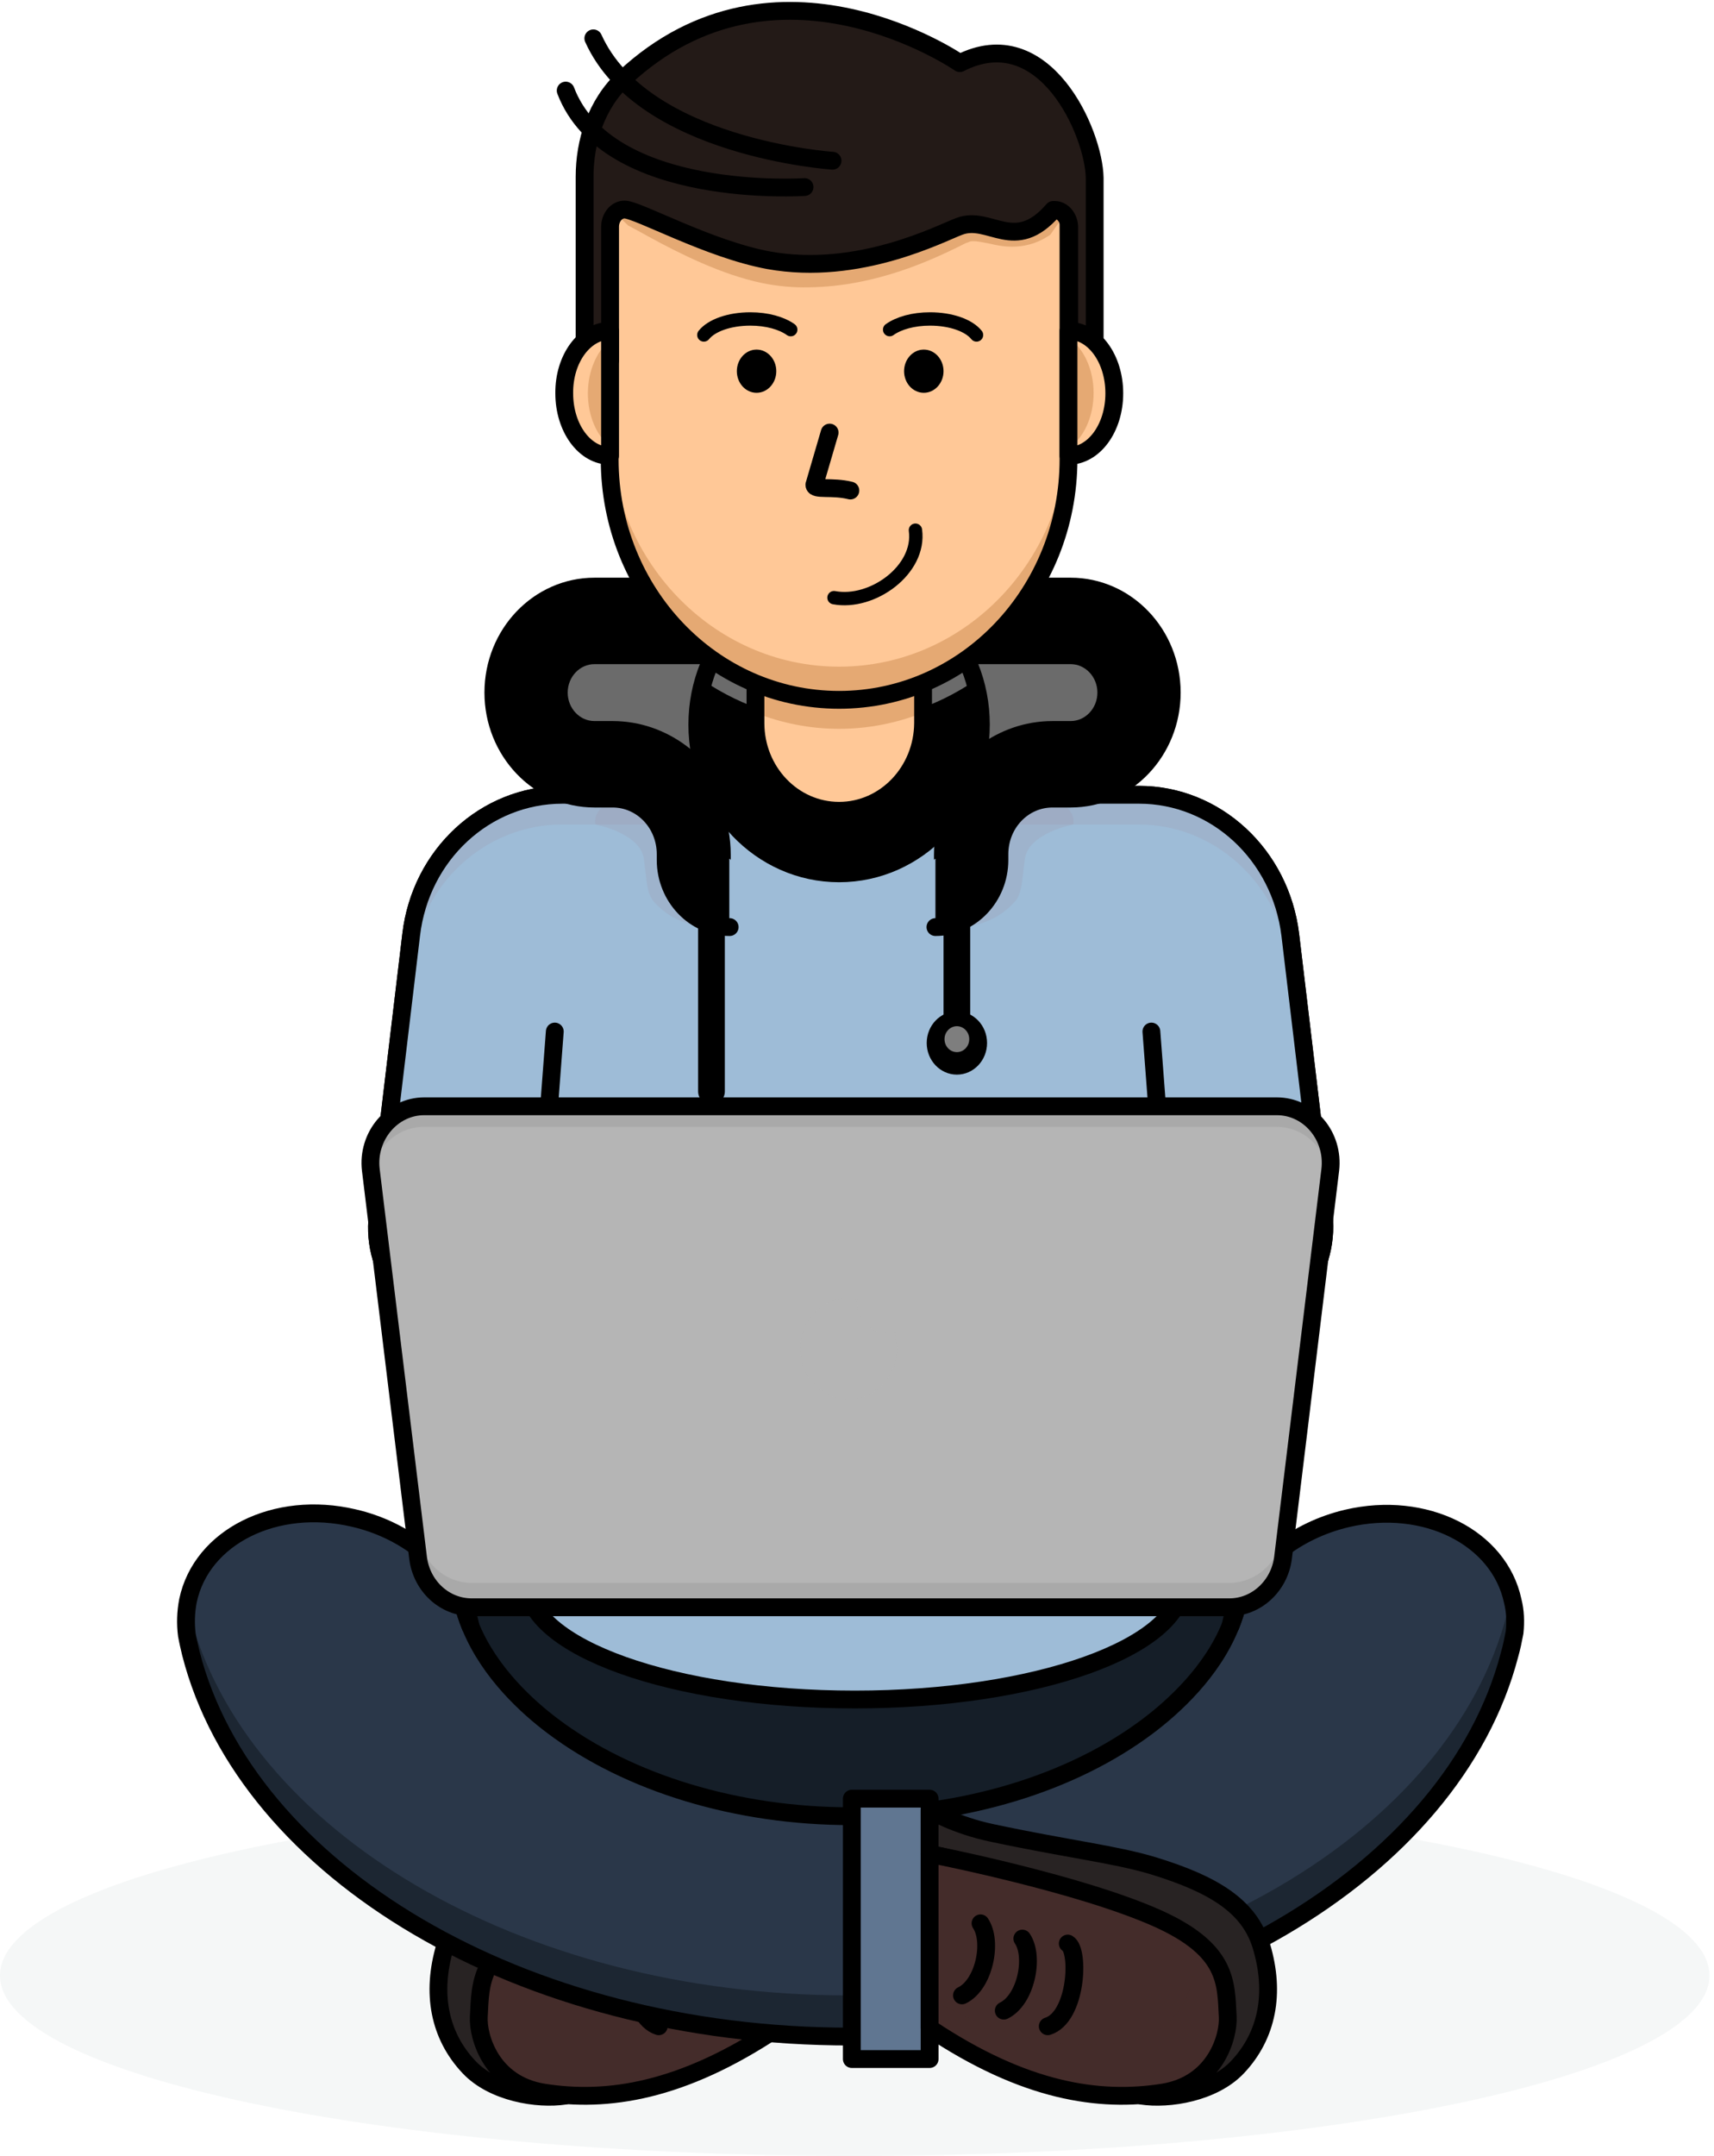 <svg width="385" height="484" viewBox="0 0 385 484" fill="none" xmlns="http://www.w3.org/2000/svg">
<path opacity="0.64" d="M191.989 484C298.021 484 383.978 465.874 383.978 443.513C383.978 421.154 298.021 403.028 191.989 403.028C85.956 403.028 0 421.154 0 443.513C0 465.874 85.956 484 191.989 484Z" fill="#225555" fill-opacity="0.07"/>
<path d="M99.955 437.008C102.65 427.85 110.898 422.971 124.291 418.862C132.783 416.295 143.563 415.096 160.467 411.501C168.715 409.79 174.513 406.366 174.513 406.366V416.21C174.513 416.21 118.574 427.765 109.836 442.915C105.59 450.361 106.896 468.592 126.903 470.476C120.78 471.417 110.734 469.791 105.345 464.056C98.648 456.952 96.852 447.451 99.955 437.008Z" fill="#282323" stroke="black" stroke-width="4" stroke-miterlimit="10" stroke-linecap="round" stroke-linejoin="round"/>
<path d="M174.513 416.21C174.513 416.21 141.031 422.715 123.148 430.76C107.468 437.865 107.958 445.225 107.55 452.758C107.305 457.123 110.245 467.909 122.167 469.791C136.376 472.017 153.117 469.62 174.513 455.326C174.513 420.318 174.513 416.21 174.513 416.21Z" fill="#442C2A"/>
<path opacity="0.37" d="M107.55 452.758C107.876 446.681 107.631 440.689 115.798 434.869C115.471 437.008 115.389 439.062 115.308 441.203C115.063 445.568 125.108 439.919 137.03 441.716C149.443 443.685 156.793 458.578 174.513 448.564C174.513 450.704 174.513 452.929 174.513 455.24C153.117 469.535 136.376 471.845 122.167 469.706C110.245 467.909 107.305 457.037 107.55 452.758Z" fill="#442C2A"/>
<path d="M174.513 416.21C174.513 416.21 141.031 422.715 123.148 430.76C107.468 437.865 107.958 445.225 107.55 452.758C107.305 457.123 110.245 467.909 122.167 469.791C136.376 472.017 153.117 469.62 174.513 455.326C174.513 420.318 174.513 416.21 174.513 416.21Z" stroke="black" stroke-width="4" stroke-miterlimit="10" stroke-linecap="round" stroke-linejoin="round"/>
<path d="M143.482 436.324C140.787 437.864 141.439 452.844 147.973 454.898" stroke="black" stroke-width="4" stroke-miterlimit="10" stroke-linecap="round" stroke-linejoin="round"/>
<path d="M153.689 435.211C150.912 439.32 152.872 448.992 157.853 451.389" stroke="black" stroke-width="4" stroke-miterlimit="10" stroke-linecap="round" stroke-linejoin="round"/>
<path d="M163.081 431.788C160.304 435.896 162.264 445.568 167.245 447.965" stroke="black" stroke-width="4" stroke-miterlimit="10" stroke-linecap="round" stroke-linejoin="round"/>
<path d="M259.442 387.45C241.803 400.289 216.733 407.65 190.519 407.65C164.387 407.65 139.235 400.289 121.596 387.45C113.511 381.543 99.955 369.218 99.955 352.784C99.955 336.35 113.511 324.024 121.596 318.118C139.235 305.278 164.305 297.917 190.519 297.917C216.651 297.917 241.803 305.278 259.442 318.118C267.527 324.024 281.083 336.35 281.083 352.784C281.083 369.218 267.527 381.543 259.442 387.45Z" fill="#151E28"/>
<path d="M340.206 366.478C339.879 368.191 339.554 369.817 339.063 371.529C326.324 420.231 264.914 457.209 191.009 457.209C116.941 457.209 55.367 420.061 42.873 371.187C42.546 369.817 42.22 368.447 41.975 367.078C41.648 364.511 41.73 361.942 42.22 359.374C45.241 344.994 61.9 336.692 79.458 340.801C90.972 343.453 99.955 350.9 103.957 359.717C104.365 361.6 105.018 363.483 105.753 365.281C110 375.552 118.493 383.255 124.208 387.535C141.276 400.374 165.693 407.735 191.009 407.735C216.406 407.735 240.741 400.374 257.809 387.535C263.608 383.17 272.181 375.38 276.346 365.109C277 363.483 277.571 361.686 277.979 359.974C281.899 351.072 290.963 343.625 302.56 340.886C320.118 336.777 336.777 345.165 339.798 359.46C340.37 361.686 340.452 364.083 340.206 366.478Z" fill="#2A3749"/>
<path opacity="0.67" d="M339.798 359.289C339.717 358.861 339.635 358.518 339.471 358.09C339.227 359.46 338.9 360.915 338.492 362.284C325.916 410.988 264.424 447.965 190.601 447.965C116.533 447.965 54.959 410.817 42.465 361.943C42.301 361.429 42.22 360.915 42.056 360.317C41.73 362.542 41.648 364.767 41.974 366.907C42.22 368.276 42.546 369.646 42.873 371.016C55.367 419.89 116.941 457.037 191.009 457.037C264.914 457.037 326.324 420.061 339.063 371.357C339.471 369.732 339.879 368.019 340.206 366.308C340.452 364.083 340.37 361.686 339.798 359.289Z" fill="#151E28"/>
<path d="M340.206 366.478C339.879 368.191 339.554 369.817 339.063 371.529C326.324 420.231 264.914 457.209 191.009 457.209C116.941 457.209 55.367 420.061 42.873 371.187C42.546 369.817 42.22 368.447 41.975 367.078C41.648 364.511 41.73 361.942 42.22 359.374C45.241 344.994 61.9 336.692 79.458 340.801C90.972 343.453 99.955 350.9 103.957 359.717C104.365 361.6 105.018 363.483 105.753 365.281C110 375.552 118.493 383.255 124.208 387.535C141.276 400.374 165.693 407.735 191.009 407.735C216.406 407.735 240.741 400.374 257.809 387.535C263.608 383.17 272.181 375.38 276.346 365.109C277 363.483 277.571 361.686 277.979 359.974C281.899 351.072 290.963 343.625 302.56 340.886C320.118 336.777 336.777 345.165 339.798 359.46C340.37 361.686 340.452 364.083 340.206 366.478Z" stroke="black" stroke-width="4" stroke-miterlimit="10" stroke-linecap="round" stroke-linejoin="round"/>
<path d="M191.988 381.543C232.625 381.543 265.566 369.817 265.566 355.352C265.566 340.886 232.625 329.16 191.988 329.16C151.353 329.16 118.41 340.886 118.41 355.352C118.41 369.817 151.353 381.543 191.988 381.543Z" fill="#9EBCD7"/>
<path d="M191.988 381.543C232.625 381.543 265.566 369.817 265.566 355.352C265.566 340.886 232.625 329.16 191.988 329.16C151.353 329.16 118.41 340.886 118.41 355.352C118.41 369.817 151.353 381.543 191.988 381.543Z" stroke="black" stroke-width="4" stroke-miterlimit="10" stroke-linecap="round" stroke-linejoin="round"/>
<path d="M275.775 298.174H106.243C93.259 298.174 83.214 286.277 84.847 272.753L92.361 209.841C94.484 191.866 109.02 178.428 126.332 178.428H255.849C273.08 178.428 287.616 191.866 289.821 209.841L297.334 272.753C298.804 286.277 288.759 298.174 275.775 298.174Z" fill="#F1534D"/>
<path d="M275.775 298.174H106.243C93.259 298.174 83.214 286.277 84.847 272.753L92.361 209.841C94.484 191.866 109.02 178.428 126.332 178.428H255.849C273.08 178.428 287.616 191.866 289.821 209.841L297.334 272.753C298.804 286.277 288.759 298.174 275.775 298.174Z" stroke="black" stroke-width="4" stroke-miterlimit="10" stroke-linecap="round" stroke-linejoin="round"/>
<path d="M124.617 231.582L122.984 253.066" stroke="black" stroke-width="4" stroke-miterlimit="10" stroke-linecap="round" stroke-linejoin="round"/>
<path d="M258.626 231.582L260.259 253.066" stroke="black" stroke-width="4" stroke-miterlimit="10" stroke-linecap="round" stroke-linejoin="round"/>
<path d="M275.775 298.174H106.243C93.259 298.174 83.214 286.277 84.847 272.753L92.36 209.841C94.484 191.866 109.02 178.428 126.332 178.428H255.849C273.08 178.428 287.616 191.866 289.82 209.841L297.334 272.753C298.803 286.277 288.759 298.174 275.775 298.174Z" fill="#9EBCD7"/>
<g opacity="0.24">
<path opacity="0.24" d="M92.279 216.517C94.402 198.542 108.938 185.104 126.251 185.104H255.767C272.998 185.104 287.535 198.542 289.739 216.517L297.17 278.916C297.415 276.947 297.497 274.893 297.251 272.753L289.739 209.841C287.616 191.866 273.08 178.428 255.767 178.428H126.251C109.02 178.428 94.484 191.866 92.279 209.841L84.766 272.753C84.521 274.807 84.521 276.861 84.847 278.916L92.279 216.517Z" fill="#9B2121"/>
<path opacity="0.24" d="M133.764 185.104C133.764 185.104 143.807 186.987 144.624 192.808C145.278 197.516 145.196 200.597 146.911 202.48C148.626 204.363 152.628 208.215 160.713 208.215C156.22 203.507 156.139 186.987 154.914 186.987C153.771 186.987 150.83 178.77 150.83 178.77L146.911 176.887C146.993 176.887 132.539 178.77 133.764 185.104Z" fill="#9B2121"/>
<path opacity="0.24" d="M241.068 185.104C241.068 185.104 231.023 186.987 230.207 192.808C229.554 197.516 229.636 200.597 227.92 202.48C226.206 204.277 222.204 208.215 214.119 208.215C218.611 203.507 218.693 186.987 219.918 186.987C221.061 186.987 224 178.77 224 178.77L227.92 176.887C227.839 176.887 242.293 178.77 241.068 185.104Z" fill="#9B2121"/>
</g>
<path d="M275.775 298.174H106.243C93.259 298.174 83.214 286.277 84.847 272.753L92.36 209.841C94.484 191.866 109.02 178.428 126.332 178.428H255.849C273.08 178.428 287.616 191.866 289.82 209.841L297.334 272.753C298.803 286.277 288.759 298.174 275.775 298.174Z" stroke="black" stroke-width="4" stroke-miterlimit="10" stroke-linecap="round" stroke-linejoin="round"/>
<path d="M124.617 231.582L122.984 253.066" stroke="black" stroke-width="4" stroke-miterlimit="10" stroke-linecap="round" stroke-linejoin="round"/>
<path d="M258.626 231.582L260.259 253.066" stroke="black" stroke-width="4" stroke-miterlimit="10" stroke-linecap="round" stroke-linejoin="round"/>
<path d="M169.205 142.65L142.338 141.194L129.761 142.65C129.761 142.65 121.351 149.24 121.351 151.037C121.351 152.835 122.167 167.471 122.167 167.471C122.167 167.471 142.011 170.296 144.134 172.436C146.258 174.576 158.834 186.902 158.834 186.902L171.002 181.938L177.371 164.133L169.205 142.65Z" fill="#6B6B6B"/>
<path d="M164.468 131.78H133.437C120.942 131.78 110.735 142.394 110.735 155.575C110.735 168.671 120.861 179.37 133.437 179.37H137.519C144.134 179.37 149.443 184.933 149.443 191.866V193.15C149.443 201.454 155.894 208.215 163.816 208.215V192.809C163.979 192.809 164.141 192.979 164.141 193.15V191.866C164.141 176.46 152.219 163.963 137.519 163.963H133.437C129.027 163.963 125.434 160.197 125.434 155.575C125.434 150.953 129.027 147.186 133.437 147.186H164.468V131.78Z" fill="black"/>
<path d="M162.591 182.194C158.834 171.58 149.035 163.877 137.602 163.877H133.519C129.109 163.877 125.516 160.111 125.516 155.488C125.516 150.867 129.109 147.101 133.519 147.101H164.551V131.693H133.519C121.025 131.693 110.817 142.307 110.817 155.488C110.817 168.584 120.942 179.284 133.519 179.284H137.602C144.217 179.284 149.524 184.848 149.524 191.781V193.065C149.524 201.367 155.976 208.13 163.897 208.13" stroke="black" stroke-width="4" stroke-miterlimit="10" stroke-linecap="round" stroke-linejoin="round"/>
<path d="M204.728 142.65L231.596 141.194L244.171 142.65C244.171 142.65 252.582 149.24 252.582 151.037C252.582 152.835 251.766 167.471 251.766 167.471C251.766 167.471 231.922 170.296 229.798 172.436C227.676 174.662 215.1 186.902 215.1 186.902L202.931 181.938L196.562 164.133L204.728 142.65Z" fill="#6B6B6B"/>
<path d="M209.464 131.778H240.496C252.99 131.778 263.198 142.392 263.198 155.574C263.198 168.67 253.073 179.369 240.496 179.369H236.413C229.798 179.369 224.491 184.933 224.491 191.866V193.15C224.491 201.453 218.039 208.215 210.118 208.215V192.808C209.954 192.808 209.791 192.979 209.791 193.15V191.866C209.791 176.459 221.713 163.963 236.413 163.963H240.496C244.907 163.963 248.499 160.197 248.499 155.574C248.499 150.952 244.907 147.186 240.496 147.186H209.464V131.778Z" fill="black"/>
<path d="M211.424 182.194C215.181 171.58 224.981 163.877 236.413 163.877H240.496C244.907 163.877 248.499 160.111 248.499 155.488C248.499 150.867 244.907 147.101 240.496 147.101H209.464V131.693H240.496C252.99 131.693 263.198 142.307 263.198 155.488C263.198 168.584 253.073 179.284 240.496 179.284H236.413C229.798 179.284 224.491 184.848 224.491 191.781V193.065C224.491 201.367 218.039 208.13 210.118 208.13" stroke="black" stroke-width="4" stroke-miterlimit="10" stroke-linecap="round" stroke-linejoin="round"/>
<path d="M188.478 196.06C206.067 196.06 220.326 181.115 220.326 162.679C220.326 144.242 206.067 129.296 188.478 129.296C170.888 129.296 156.629 144.242 156.629 162.679C156.629 181.115 170.888 196.06 188.478 196.06Z" fill="black"/>
<path d="M158.018 152.836C166.836 158.741 177.29 162.251 188.478 162.251C199.665 162.251 210.118 158.826 218.937 152.836C214.936 139.14 202.85 129.211 188.478 129.211C174.186 129.296 162.019 139.226 158.018 152.836Z" fill="#6B6B6B"/>
<path d="M188.478 196.06C206.067 196.06 220.326 181.115 220.326 162.679C220.326 144.242 206.067 129.296 188.478 129.296C170.888 129.296 156.629 144.242 156.629 162.679C156.629 181.115 170.888 196.06 188.478 196.06Z" stroke="black" stroke-width="4" stroke-miterlimit="10" stroke-linecap="round" stroke-linejoin="round"/>
<path d="M188.478 182.023C178.106 182.023 169.695 173.206 169.695 162.336V147.614C169.695 144.874 171.818 142.65 174.432 142.65H202.605C205.218 142.65 207.342 144.874 207.342 147.614V162.336C207.26 173.206 198.848 182.023 188.478 182.023Z" fill="#FFC897"/>
<path d="M202.605 142.65H174.432C171.818 142.65 169.695 145.046 169.695 147.956V160.025C175.575 162.336 181.863 163.62 188.478 163.62C195.091 163.62 201.381 162.336 207.26 160.025V147.956C207.26 145.046 205.136 142.65 202.605 142.65Z" fill="#E5A973"/>
<path d="M188.478 182.023C178.106 182.023 169.695 173.206 169.695 162.336V147.614C169.695 144.874 171.818 142.65 174.432 142.65H202.605C205.218 142.65 207.342 144.874 207.342 147.614V162.336C207.26 173.206 198.848 182.023 188.478 182.023Z" stroke="black" stroke-width="4" stroke-miterlimit="10" stroke-linecap="round" stroke-linejoin="round"/>
<path d="M208.812 403.797H191.336V462.259H208.812V403.797Z" fill="#607691"/>
<path d="M208.812 403.797H191.336V462.259H208.812V403.797Z" stroke="black" stroke-width="4" stroke-miterlimit="10" stroke-linecap="round" stroke-linejoin="round"/>
<path d="M105.671 365.109C104.936 363.312 104.365 361.515 103.875 359.546C104.773 361.429 105.345 363.227 105.671 365.109Z" stroke="black" stroke-width="4" stroke-miterlimit="10" stroke-linecap="round" stroke-linejoin="round"/>
<path d="M276.428 364.938C276.755 363.14 277.327 361.429 278.061 359.802C277.652 361.6 277.081 363.312 276.428 364.938Z" stroke="black" stroke-width="4" stroke-miterlimit="10" stroke-linecap="round" stroke-linejoin="round"/>
<path d="M276.183 360.83H105.916C99.873 360.83 94.729 356.123 93.912 349.788L83.296 262.654C82.397 255.12 88.032 248.359 95.3 248.359H286.799C294.067 248.359 299.702 255.035 298.803 262.654L288.187 349.788C287.37 356.036 282.226 360.83 276.183 360.83Z" fill="#B5B5B5"/>
<path opacity="0.21" d="M288.106 344.311C287.37 350.644 282.226 355.351 276.101 355.351H105.916C99.873 355.351 94.729 350.644 93.912 344.311L83.459 258.458C83.214 259.829 83.133 261.198 83.296 262.652L93.912 349.788C94.647 356.122 99.792 360.83 105.916 360.83H276.183C282.226 360.83 287.371 356.122 288.187 349.788L298.803 262.652C298.967 261.198 298.886 259.829 298.64 258.458L288.106 344.311Z" fill="#7E7E7E"/>
<path opacity="0.21" d="M83.377 263.423C84.357 257.603 89.257 252.981 95.219 252.981H286.718C292.76 252.981 297.578 257.517 298.559 263.423L298.64 262.567C299.538 255.035 293.904 248.272 286.635 248.272H95.3C88.032 248.272 82.397 254.95 83.296 262.567L83.377 263.423Z" fill="#7E7E7E"/>
<path d="M276.183 360.83H105.916C99.873 360.83 94.729 356.123 93.912 349.788L83.296 262.654C82.397 255.12 88.032 248.359 95.3 248.359H286.799C294.067 248.359 299.702 255.035 298.803 262.654L288.187 349.788C287.37 356.036 282.226 360.83 276.183 360.83Z" stroke="black" stroke-width="4" stroke-miterlimit="10" stroke-linecap="round" stroke-linejoin="round"/>
<path opacity="0.66" d="M199.094 299.288C195.418 299.288 192.479 296.206 192.479 292.354C192.479 292.097 192.479 291.841 192.561 291.584C191.907 291.498 191.254 291.413 190.601 291.413C184.64 291.413 179.739 296.548 179.739 302.796C179.739 309.046 184.64 314.181 190.601 314.181C196.562 314.181 201.462 309.046 201.462 302.796C201.462 301.512 201.217 300.229 200.89 299.03C200.319 299.116 199.746 299.288 199.094 299.288Z" fill="#B5B5B5"/>
<path d="M283.369 437.008C280.674 427.85 272.426 422.971 259.034 418.862C250.541 416.295 239.762 415.096 222.857 411.501C214.609 409.79 208.811 406.366 208.811 406.366V416.21C208.811 416.21 264.75 427.765 273.488 442.915C277.735 450.361 276.428 468.592 256.42 470.476C262.546 471.417 272.589 469.791 277.979 464.056C284.676 456.952 286.473 447.451 283.369 437.008Z" fill="#282323" stroke="black" stroke-width="4" stroke-miterlimit="10" stroke-linecap="round" stroke-linejoin="round"/>
<path d="M208.811 416.21C208.811 416.21 242.293 422.715 260.177 430.76C275.857 437.865 275.367 445.225 275.775 452.758C276.019 457.123 273.08 467.909 261.157 469.791C246.948 472.017 230.207 469.62 208.811 455.326C208.811 420.318 208.811 416.21 208.811 416.21Z" fill="#442C2A"/>
<path opacity="0.37" d="M275.775 452.758C275.448 446.681 275.693 440.689 267.527 434.869C267.853 437.008 267.936 439.062 268.017 441.203C268.261 445.568 265.322 456.353 253.399 458.236C240.987 460.205 226.532 458.578 208.811 448.564C208.811 450.704 208.811 452.929 208.811 455.24C230.207 469.535 246.948 471.845 261.157 469.706C273.162 467.909 276.019 457.037 275.775 452.758Z" fill="#442C2A"/>
<path d="M208.811 416.21C208.811 416.21 242.293 422.715 260.177 430.76C275.857 437.865 275.367 445.225 275.775 452.758C276.019 457.123 273.08 467.909 261.157 469.791C246.948 472.017 230.207 469.62 208.811 455.326C208.811 420.318 208.811 416.21 208.811 416.21Z" stroke="black" stroke-width="4" stroke-miterlimit="10" stroke-linecap="round" stroke-linejoin="round"/>
<path d="M239.843 436.324C242.538 437.864 241.885 452.844 235.351 454.898" stroke="black" stroke-width="4" stroke-miterlimit="10" stroke-linecap="round" stroke-linejoin="round"/>
<path d="M229.636 435.211C232.412 439.32 230.452 448.992 225.47 451.389" stroke="black" stroke-width="4" stroke-miterlimit="10" stroke-linecap="round" stroke-linejoin="round"/>
<path d="M220.244 431.788C223.021 435.896 221.061 445.568 216.079 447.965" stroke="black" stroke-width="4" stroke-miterlimit="10" stroke-linecap="round" stroke-linejoin="round"/>
<path d="M159.813 199.484V245.02" stroke="black" stroke-width="6" stroke-miterlimit="10" stroke-linecap="round" stroke-linejoin="round"/>
<path d="M214.936 199.484V231.582" stroke="black" stroke-width="6" stroke-miterlimit="10" stroke-linecap="round" stroke-linejoin="round"/>
<path d="M214.936 241.254C218.679 241.254 221.713 238.073 221.713 234.15C221.713 230.227 218.679 227.046 214.936 227.046C211.193 227.046 208.158 230.227 208.158 234.15C208.158 238.073 211.193 241.254 214.936 241.254Z" fill="black"/>
<path d="M214.936 236.204C216.47 236.204 217.712 234.901 217.712 233.294C217.712 231.686 216.47 230.384 214.936 230.384C213.403 230.384 212.159 231.686 212.159 233.294C212.159 234.901 213.403 236.204 214.936 236.204Z" fill="#7E7E7E"/>
<path d="M188.478 157.115C160.059 157.115 136.948 132.977 136.948 103.105V40.45H240.006V103.105C240.006 132.892 216.977 157.115 188.478 157.115Z" fill="#FFC897"/>
<path d="M188.478 149.668C160.059 149.668 136.948 125.53 136.948 95.658V103.105C136.948 132.892 159.977 157.115 188.478 157.115C216.896 157.115 240.006 132.977 240.006 103.105V95.658C240.006 125.445 216.977 149.668 188.478 149.668Z" fill="#E5A973"/>
<path d="M188.478 157.115C160.059 157.115 136.948 132.977 136.948 103.105V40.45H240.006V103.105C240.006 132.892 216.977 157.115 188.478 157.115Z" stroke="black" stroke-width="4" stroke-miterlimit="10" stroke-linecap="round" stroke-linejoin="round"/>
<path d="M240.414 46.698C240.252 43.788 240.088 40.792 240.006 37.882C205.709 39.594 171.246 39.337 137.03 36.17C136.784 39.508 136.622 42.846 136.376 46.185C137.928 47.64 139.562 49.18 141.114 50.635C142.42 51.32 144.134 52.262 145.686 53.118C152.546 56.884 162.1 61.677 171.246 63.56C174.595 64.245 178.106 64.587 181.699 64.502C197.134 64.331 210.118 57.911 215.59 55.258C216.406 54.83 217.06 54.487 217.468 54.402C217.794 54.23 218.121 54.145 218.611 54.145C219.591 54.145 220.734 54.402 222.122 54.658C223.919 55.086 226.042 55.514 228.411 55.343C231.105 55.172 233.555 54.316 235.924 52.69C237.311 50.635 238.863 48.667 240.414 46.698Z" fill="#E5A973"/>
<path d="M215.59 14.172C215.59 14.172 174.349 -14.331 140.214 17.51C133.845 23.416 131.314 31.89 131.314 39.679V80.936H137.03V50.978C137.03 48.752 138.5 47.041 140.296 47.041C143.236 47.041 159.161 55.942 172.635 58.425C192.969 62.105 211.506 52.262 215.508 50.807C222.367 48.239 227.92 57.141 236.576 47.126H236.903C238.7 47.126 240.17 48.923 240.17 51.063V81.022H245.886V39.936C245.723 29.836 234.616 4.5 215.59 14.172Z" fill="#231A17"/>
<g opacity="0.34">
<path opacity="0.34" d="M136.948 75.287H131.232V80.936H136.948V75.287Z" fill="#231A17"/>
<path opacity="0.34" d="M245.723 75.287H240.006V80.936H245.723V75.287Z" fill="#231A17"/>
</g>
<path d="M215.59 14.172C215.59 14.172 174.349 -14.331 140.214 17.51C133.845 23.416 131.314 31.89 131.314 39.679V80.936H137.03V50.978C137.03 48.752 138.5 47.041 140.296 47.041C143.236 47.041 159.161 55.942 172.635 58.425C192.969 62.105 211.506 52.262 215.508 50.807C222.367 48.239 227.92 57.141 236.576 47.126H236.903C238.7 47.126 240.17 48.923 240.17 51.063V81.022H245.886V39.936C245.723 29.836 234.616 4.5 215.59 14.172Z" stroke="black" stroke-width="4" stroke-miterlimit="10" stroke-linecap="round" stroke-linejoin="round"/>
<path d="M180.72 41.99C180.72 41.99 136.459 44.986 127.067 20.335" stroke="black" stroke-width="4" stroke-miterlimit="10" stroke-linecap="round" stroke-linejoin="round"/>
<path d="M187.008 36.084C187.008 36.084 144.38 33.26 133.273 8.609" stroke="black" stroke-width="4" stroke-miterlimit="10" stroke-linecap="round" stroke-linejoin="round"/>
<path d="M240.006 74.259V102.334C245.723 102.334 250.295 96.086 250.295 88.297C250.295 80.508 245.723 74.259 240.006 74.259Z" fill="#FFC897"/>
<path d="M240.006 75.8V100.708C243.355 98.397 245.642 93.689 245.642 88.211C245.642 82.819 243.355 78.111 240.006 75.8Z" fill="#E5A973"/>
<path d="M240.006 74.259V102.334C245.723 102.334 250.295 96.086 250.295 88.297C250.295 80.508 245.723 74.259 240.006 74.259Z" stroke="black" stroke-width="4" stroke-miterlimit="10" stroke-linecap="round" stroke-linejoin="round"/>
<path d="M137.03 74.259V102.334C131.313 102.334 126.741 96.086 126.741 88.297C126.659 80.508 131.313 74.259 137.03 74.259Z" fill="#FFC897"/>
<path d="M137.03 76.314C134.091 78.796 132.048 83.247 132.048 88.297C132.048 93.347 134.008 97.798 137.03 100.28V76.314Z" fill="#E5A973"/>
<path d="M137.03 74.259V102.334C131.313 102.334 126.741 96.086 126.741 88.297C126.659 80.508 131.313 74.259 137.03 74.259Z" stroke="black" stroke-width="4" stroke-miterlimit="10" stroke-linecap="round" stroke-linejoin="round"/>
<path d="M186.354 97.113L182.924 108.84C182.924 110.124 186.926 109.097 191.009 110.124" stroke="black" stroke-width="4" stroke-miterlimit="10" stroke-linecap="round" stroke-linejoin="round"/>
<path d="M205.626 119.025C206.852 127.927 195.909 135.802 187.334 134.175" stroke="black" stroke-width="3" stroke-miterlimit="10" stroke-linecap="round" stroke-linejoin="round"/>
<path d="M169.94 87.184C171.834 87.184 173.37 85.46 173.37 83.333C173.37 81.205 171.834 79.481 169.94 79.481C168.046 79.481 166.511 81.205 166.511 83.333C166.511 85.46 168.046 87.184 169.94 87.184Z" stroke="black" stroke-width="2" stroke-miterlimit="10" stroke-linecap="round" stroke-linejoin="round"/>
<path d="M169.94 87.184C171.834 87.184 173.37 85.46 173.37 83.333C173.37 81.205 171.834 79.481 169.94 79.481C168.046 79.481 166.511 81.205 166.511 83.333C166.511 85.46 168.046 87.184 169.94 87.184Z" fill="black"/>
<path d="M158.099 75.201C159.813 73.061 163.816 71.606 168.552 71.606C172.308 71.606 175.575 72.547 177.616 74.003" stroke="black" stroke-width="3" stroke-miterlimit="10" stroke-linecap="round" stroke-linejoin="round"/>
<path d="M207.505 87.184C209.399 87.184 210.935 85.46 210.935 83.333C210.935 81.205 209.399 79.481 207.505 79.481C205.611 79.481 204.074 81.205 204.074 83.333C204.074 85.46 205.611 87.184 207.505 87.184Z" stroke="black" stroke-width="2" stroke-miterlimit="10" stroke-linecap="round" stroke-linejoin="round"/>
<path d="M207.505 87.184C209.399 87.184 210.935 85.46 210.935 83.333C210.935 81.205 209.399 79.481 207.505 79.481C205.611 79.481 204.074 81.205 204.074 83.333C204.074 85.46 205.611 87.184 207.505 87.184Z" fill="black"/>
<path d="M219.347 75.201C217.631 73.061 213.63 71.606 208.893 71.606C205.136 71.606 201.87 72.547 199.829 74.003" stroke="black" stroke-width="3" stroke-miterlimit="10" stroke-linecap="round" stroke-linejoin="round"/>
</svg>
